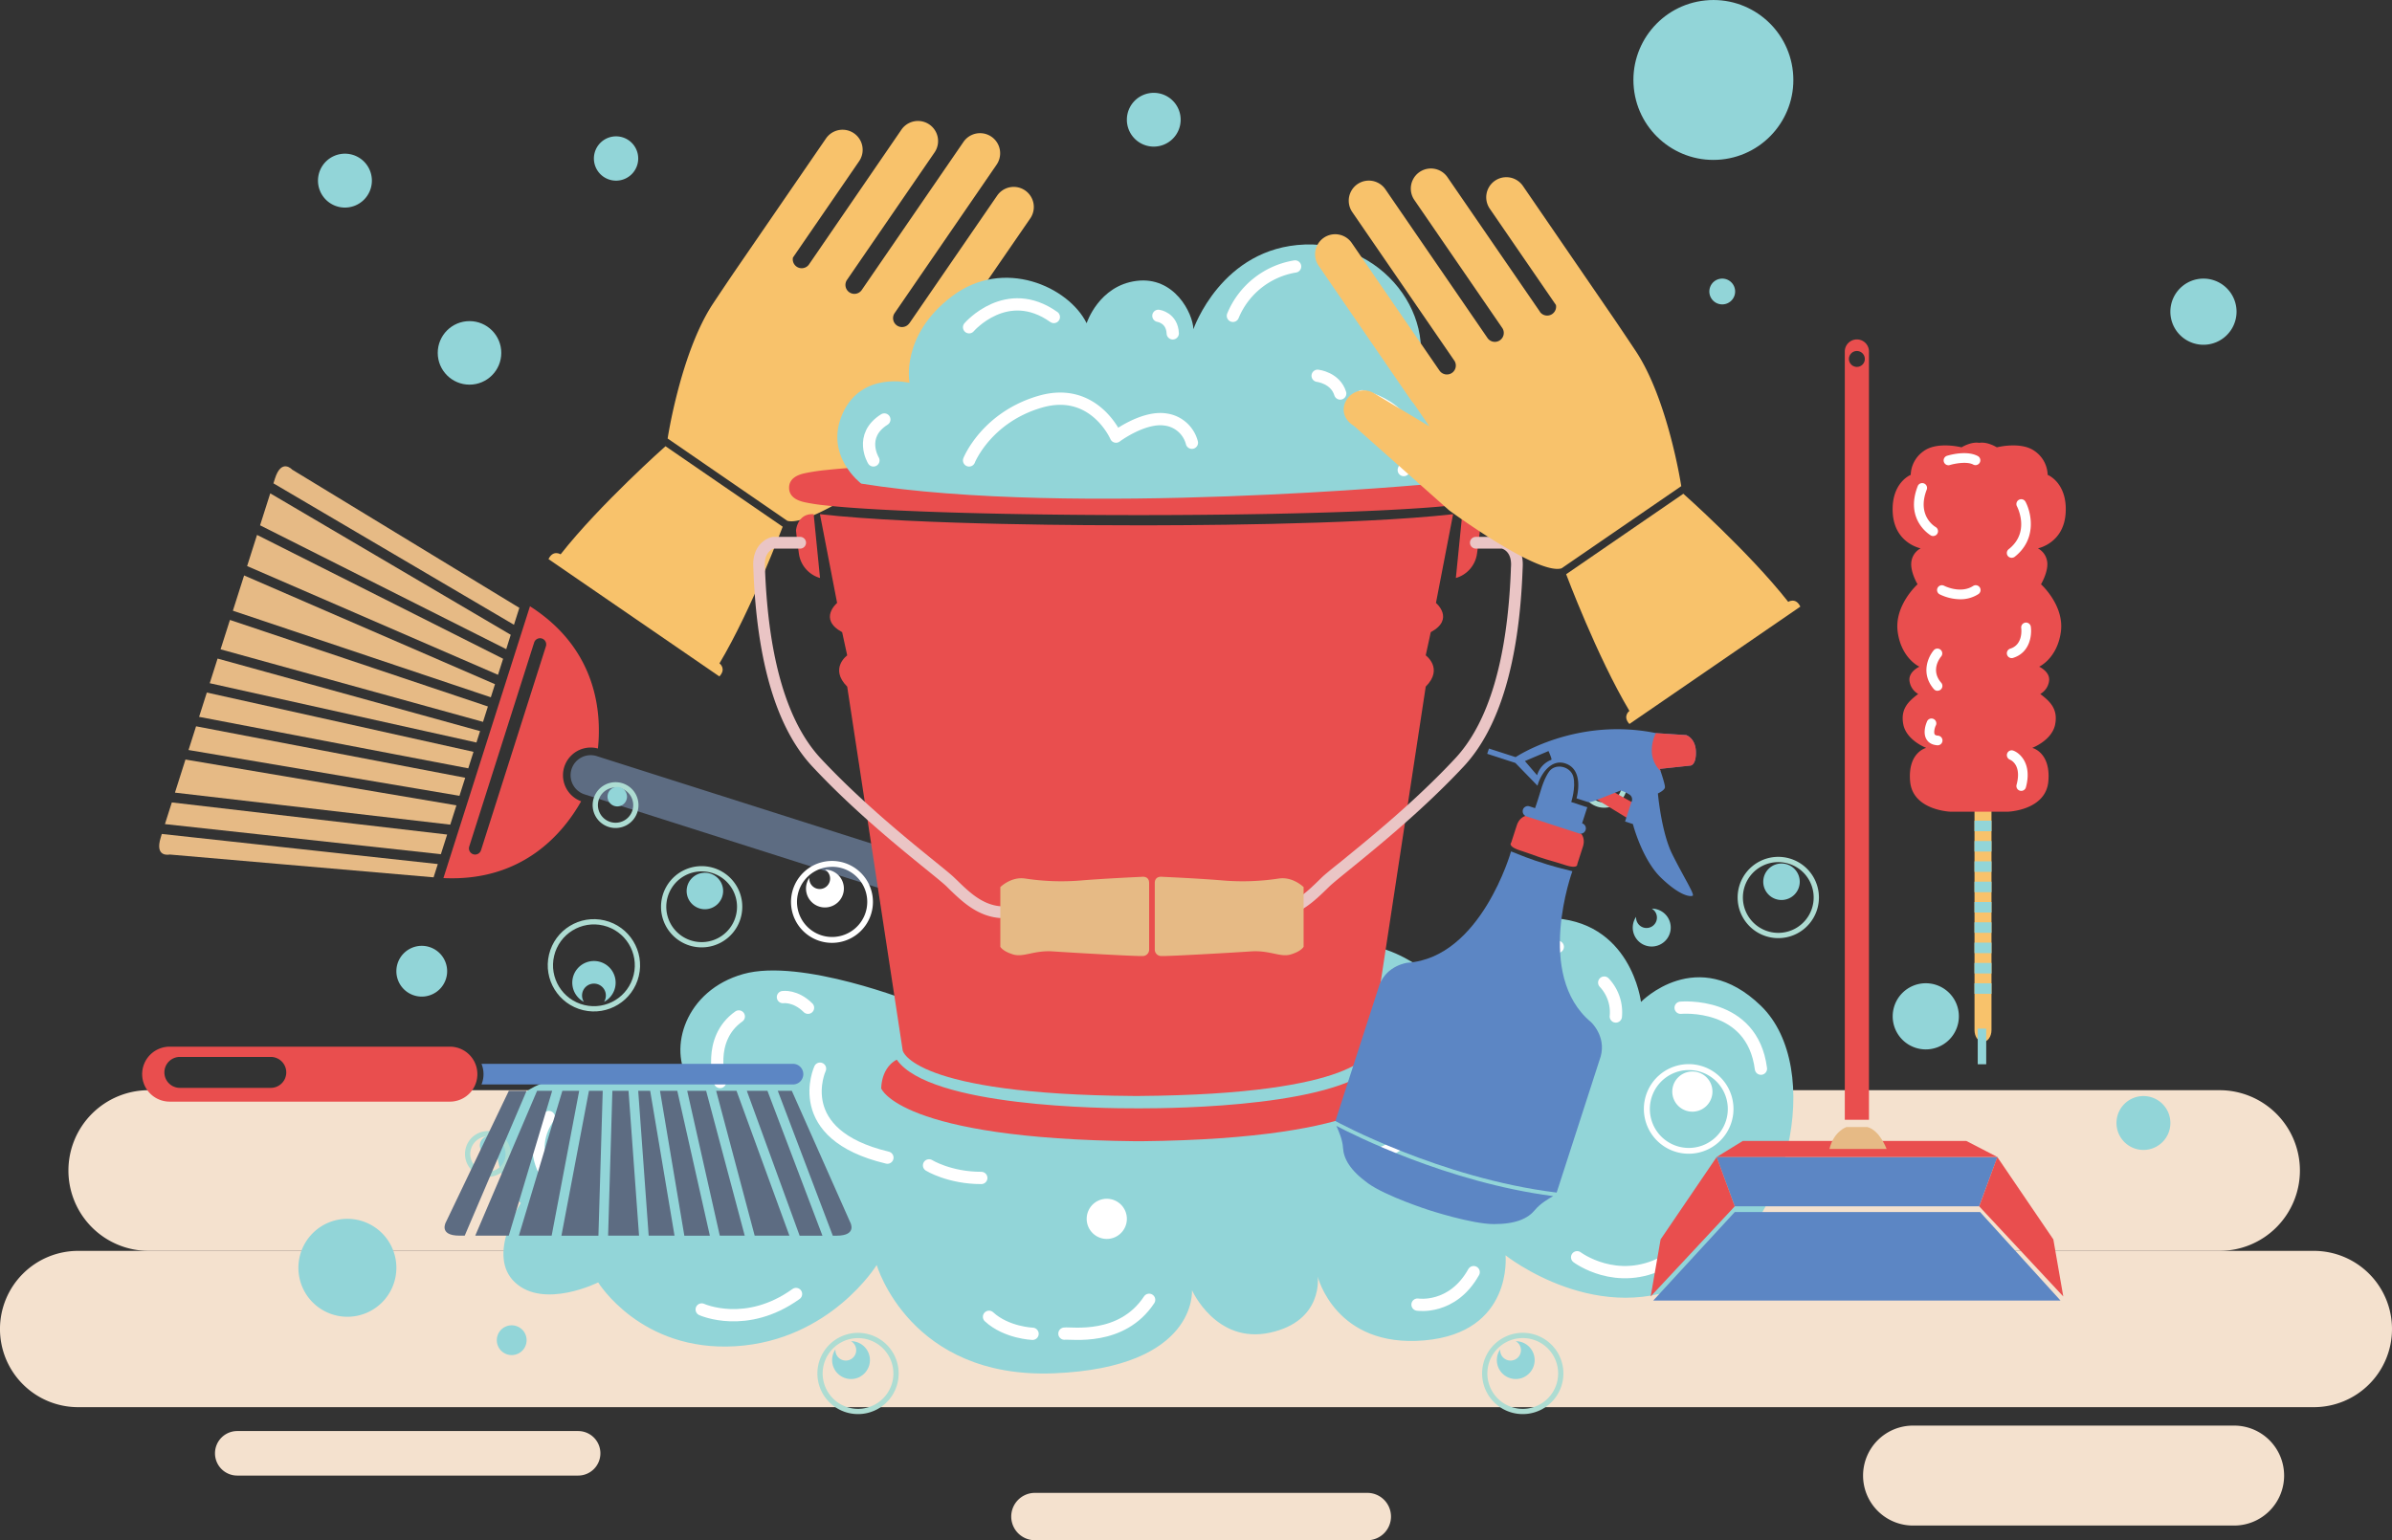 <svg id="Layer_1" data-name="Layer 1" xmlns="http://www.w3.org/2000/svg" viewBox="0 0 1363.43 878.18"><rect x="0" y="0" width="1363.43" height="878.18" fill="#333333" stroke="none"/><defs><style>.cls-1{fill:#f4e1ce;}.cls-2{fill:#f8c26b;}.cls-3{fill:#e6ba85;}.cls-4{fill:#5d6c82;}.cls-5{fill:#e94e4e;}.cls-6{fill:#92d5d8;}.cls-7{fill:#eac5c5;}.cls-10,.cls-8,.cls-9{fill:none;}.cls-8,.cls-9{stroke:#fff;stroke-linecap:round;stroke-width:7px;}.cls-10,.cls-8{stroke-miterlimit:10;}.cls-9{stroke-linejoin:round;}.cls-10{stroke:#addcd2;stroke-width:3px;}.cls-11{fill:#fff;}.cls-12{fill:#5c86c4;}</style></defs><path class="cls-1" d="M1343.39,727.47a45.8,45.8,0,0,1-45.81,45.8H117.26a45.8,45.8,0,0,1-45.81-45.8h0a45.81,45.81,0,0,1,45.81-45.81H1297.58a45.81,45.81,0,0,1,45.81,45.81Z" transform="translate(-32.45 -60.07)"/><path class="cls-1" d="M1395.88,817.83a44.55,44.55,0,0,1-44.55,44.55H77a44.56,44.56,0,0,1-44.56-44.55h0A44.56,44.56,0,0,1,77,773.27H1351.33a44.55,44.55,0,0,1,44.55,44.56Z" transform="translate(-32.45 -60.07)"/><path class="cls-1" d="M1334.39,901.38a28.5,28.5,0,0,1-28.5,28.5h-183a28.5,28.5,0,0,1-28.5-28.5h0a28.5,28.5,0,0,1,28.5-28.49h183a28.5,28.5,0,0,1,28.5,28.49Z" transform="translate(-32.45 -60.07)"/><path class="cls-1" d="M374.67,888.71A12.67,12.67,0,0,1,362,901.38H167.62A12.67,12.67,0,0,1,155,888.71h0A12.68,12.68,0,0,1,167.62,876H362a12.68,12.68,0,0,1,12.67,12.68Z" transform="translate(-32.45 -60.07)"/><path class="cls-1" d="M825.31,924.75a13.5,13.5,0,0,1-13.5,13.5H622.35a13.51,13.51,0,0,1-13.5-13.5h0a13.5,13.5,0,0,1,13.5-13.5H811.81a13.49,13.49,0,0,1,13.5,13.5Z" transform="translate(-32.45 -60.07)"/><path class="cls-2" d="M503.27,139a11.45,11.45,0,0,1,18.87,13l-37.72,54.92a5.09,5.09,0,0,0,9.1,4l.05-.08L546.26,134a11.45,11.45,0,0,1,18.87,13l-50,72.81a5.1,5.1,0,0,0,8.4,5.77l58.11-84.62a11.45,11.45,0,0,1,18.87,13l-58.26,84.83a5.09,5.09,0,0,0,8.53,5.55.23.23,0,0,1,.05,0l50-72.75a11.45,11.45,0,1,1,18.87,13L567,261.13a11.43,11.43,0,0,1-1.33,1.59L556.56,276l31.53-18.81A11.44,11.44,0,0,1,603.8,261c3.26,5.42,1.23,11.37-4.19,14.64l-54.29,48.16S494.85,361,481.2,357L413,310.09s7.44-49.12,25.93-77c4.75-7.15,8.55-12.8,11.58-17.26,0-.06.07-.12.11-.17Z" transform="translate(-32.45 -60.07)"/><path class="cls-2" d="M352,376.12c22.3-28.38,59.78-61.63,59.78-61.63l33.13,22.76.54.37,33.13,22.75S461,407.29,442.55,438.29c0,0,4.11,3-.05,7.46l-48.44-33.27-.54-.37-48.43-33.26C347.71,373.38,352,376.12,352,376.12Z" transform="translate(-32.45 -60.07)"/><path class="cls-3" d="M323.57,422,321,430.19,180.69,359.58c2.27-7.13,4.27-13.43,5.8-18.22Z" transform="translate(-32.45 -60.07)"/><path class="cls-3" d="M292.62,519.25l-3.52,11L132.17,512l6-18.87Z" transform="translate(-32.45 -60.07)"/><path class="cls-3" d="M145.93,468.79c1.51-4.76,3-9.42,4.41-13.86l152,33.81-.41,1.31-2.57,8.09Z" transform="translate(-32.45 -60.07)"/><path class="cls-3" d="M126.46,529.94c1.07-3.36,2.41-7.56,3.93-12.35L287.32,535.9l-3.57,11.2Z" transform="translate(-32.45 -60.07)"/><path class="cls-3" d="M319.22,435.67l-2.91,9.15-143-62,5.65-17.76Z" transform="translate(-32.45 -60.07)"/><path class="cls-3" d="M165.19,408.27l6.4-20.1,143,62-2.37,7.46Z" transform="translate(-32.45 -60.07)"/><path class="cls-3" d="M310.56,462.88l-1.46,4.57-1.33,4.2L158.18,430.29l3.15-9.88c.7-2.22,1.44-4.53,2.19-6.88Z" transform="translate(-32.45 -60.07)"/><path class="cls-3" d="M199,327.84l129.48,78.8-3.07,9.65L188.31,335.65l.87-2.74C192.92,321.15,199,327.84,199,327.84Z" transform="translate(-32.45 -60.07)"/><path class="cls-3" d="M297.62,503.52l-3.27,10.29L139.91,487.7c1.42-4.48,2.87-9,4.3-13.52Z" transform="translate(-32.45 -60.07)"/><path class="cls-3" d="M306.09,476.92l-2.07,6.5L152,449.61l2.1-6.6c.85-2.66,1.64-5.15,2.37-7.45Z" transform="translate(-32.45 -60.07)"/><path class="cls-3" d="M124.67,535.56,282,552.72l-2.41,7.57-150.42-13s-8.81,2-5.07-9.8C124.22,537,124.42,536.35,124.67,535.56Z" transform="translate(-32.45 -60.07)"/><path class="cls-4" d="M939.12,683.52a11.42,11.42,0,0,0-7.41-14.34l-559.11-178A11.42,11.42,0,0,0,365.67,513l559.11,178A11.42,11.42,0,0,0,939.12,683.52Zm-30.61-3.87a6.22,6.22,0,1,1,3.77-11.85l15.14,4.81a6.22,6.22,0,0,1-3.78,11.86Z" transform="translate(-32.45 -60.07)"/><path class="cls-5" d="M363.69,516.93a15.81,15.81,0,0,1,9.58-30.1c2.14-20.49-.53-56.71-38.74-81.09l-24.66,77.48L285.2,560.71C330.48,562.9,353.59,534.89,363.69,516.93Zm-63.78,25.78,37-116.3a3.52,3.52,0,0,1,6.71,2.14l-37,116.3a3.52,3.52,0,0,1-6.71-2.14Z" transform="translate(-32.45 -60.07)"/><path class="cls-6" d="M456.12,615.42c-33.09,9.3-43,42.39-30.88,61.13,0,0-71.68-14.06-95.94,8.41s-11,51.14,0,61.07c0,0-19.85,29.77-3.31,45.21s47.42,0,47.42,0,24.26,39.7,78.29,36.39,80.47-46.31,80.47-46.31,18.83,65.06,101,61.75,78.69-47.42,78.69-47.42,13.68,30.88,44.4,24.26,27.28-32,27.28-32,10.06,40.81,60.79,36.39S890.6,775.8,890.6,775.8s54,43,108.07,14.34,73.89-121.31,37.5-156.59-68.37-2.21-68.37-2.21-5.52-47.19-52.93-47.86-56.09,41.24-56.09,41.24-35.39-34.66-62.43-23.63L804.44,652s-23.47-17.12-26-4.55c0,0,44,24.28-129.51,14.91,0,0-41.25,40.5-52.83-.85,0,0-69.42,3.51-40.89-8.65l-1.65-21S489.2,606.11,456.12,615.42Z" transform="translate(-32.45 -60.07)"/><path class="cls-5" d="M681.52,353.76c-51.54,0-100-.93-136.49-2.62-17.82-.83-31.85-1.79-41.69-2.87a114.55,114.55,0,0,1-12-1.79c-2.49-.57-9.12-2.07-9.12-8.31s6.63-7.75,9.12-8.31a111.43,111.43,0,0,1,12-1.8c9.84-1.08,23.87-2,41.69-2.86,36.48-1.69,85-2.62,136.49-2.62s100,.93,136.49,2.62c17.83.82,31.86,1.78,41.7,2.86a111.43,111.43,0,0,1,12,1.8c2.49.56,9.11,2.06,9.11,8.31s-6.62,7.74-9.11,8.31a114.55,114.55,0,0,1-12,1.79c-9.84,1.08-23.87,2-41.7,2.87C781.54,352.83,733.07,353.76,681.52,353.76ZM554.13,338.17c35.15,1.44,80.32,2.23,127.39,2.23s92.25-.79,127.39-2.23c-35.14-1.44-80.31-2.24-127.39-2.24S589.28,336.73,554.13,338.17Z" transform="translate(-32.45 -60.07)"/><path class="cls-5" d="M850.94,403.84l9.77-50.6c-55.78,6.32-161.65,6.37-179.18,6.34H679c-17.53,0-123.39,0-179.18-6.34l9.78,50.6s-10.93,9.19,2.87,16.67l2.88,13.22s-10.35,7.47,0,17.82L547,659.09s5.11,25,132,25.86h2.49c126.93-.89,132-25.86,132-25.86l31.62-207.54c10.35-10.35,0-17.82,0-17.82l2.87-13.22C861.86,413,850.94,403.84,850.94,403.84Z" transform="translate(-32.45 -60.07)"/><path class="cls-5" d="M828.32,680.56c-.49-12.87-8.89-16.33-8.89-16.33C800.58,691.19,701,692,682.94,692v0l-1.42,0-1.41,0v0c-18.09.07-117.65-.77-136.49-27.73,0,0-8.4,3.46-8.9,16.33,0,0,10.24,28.78,145.39,30.15v0h2.83v0C818.09,709.34,828.32,680.56,828.32,680.56Z" transform="translate(-32.45 -60.07)"/><path class="cls-5" d="M496.24,353.24l3.62,36.38a16.82,16.82,0,0,1-12.07-14.14c-1.61-11.7-1.61-13.06-1.61-13.06S487,352.64,496.24,353.24Z" transform="translate(-32.45 -60.07)"/><path class="cls-7" d="M602.6,583.48h-.26c-12.91-1-21.82-9.69-29-16.65L572,565.48c-1.83-1.76-6.11-5.23-11.52-9.63-15.68-12.71-41.91-34-65-58.75-20.25-21.69-31.54-59.25-33.57-111.65,0-1-.07-1.77-.1-2.41-.55-11.53,6.85-16,10.83-16.8l.32-.06h15.58a3.34,3.34,0,0,1,0,6.68H473.63c-1.15.34-5.57,2.18-5.2,9.87,0,.65.06,1.48.1,2.46,2,50.75,12.66,86.87,31.78,107.35,22.8,24.41,48.81,45.52,64.36,58.13,5.75,4.67,9.91,8,11.94,10L578,562c6.72,6.54,14.35,14,24.85,14.79a3.33,3.33,0,0,1-.26,6.66Z" transform="translate(-32.45 -60.07)"/><path class="cls-5" d="M865.92,353.24l-3.63,36.38a16.82,16.82,0,0,0,12.08-14.14c1.61-11.7,1.61-13.06,1.61-13.06S875.21,352.64,865.92,353.24Z" transform="translate(-32.45 -60.07)"/><path class="cls-7" d="M759.56,583.48a3.33,3.33,0,0,1-.26-6.66c10.5-.84,18.13-8.25,24.85-14.79l1.39-1.35c2-2,6.2-5.34,12-10C813,538.06,839.05,517,861.85,492.54,881,472.06,891.66,436,893.63,385.19c0-1,.07-1.81.1-2.46.36-7.64-4-9.5-5.21-9.87H873.67a3.34,3.34,0,0,1,0-6.68h15.58l.31.06c4,.77,11.39,5.27,10.84,16.8,0,.64-.06,1.45-.1,2.41-2,52.4-13.32,90-33.57,111.65-23.12,24.75-49.35,46-65,58.75-5.41,4.4-9.69,7.87-11.51,9.63l-1.38,1.34c-7.17,7-16.08,15.63-29,16.65Z" transform="translate(-32.45 -60.07)"/><path class="cls-3" d="M687.45,563.57v38a3.65,3.65,0,0,1-3.77,3.59c-3.78.19-40.07-1.89-51-2.64s-16.82,3.59-22.87,1.7-7.18-4.35-7.18-4.35v-34s6-6.05,14-4.92a136.44,136.44,0,0,0,31.93,1.13c13.42-1.13,34.59-2.07,34.59-2.07S687.45,559.22,687.45,563.57Z" transform="translate(-32.45 -60.07)"/><path class="cls-3" d="M690.67,563.57v38a3.67,3.67,0,0,0,3.78,3.59c3.78.19,40.06-1.89,51-2.64s16.82,3.59,22.87,1.7,7.18-4.35,7.18-4.35v-34s-6-6.05-14-4.92a136.53,136.53,0,0,1-31.94,1.13C716.18,560.92,695,560,695,560S690.67,559.22,690.67,563.57Z" transform="translate(-32.45 -60.07)"/><path class="cls-6" d="M523.35,335.81s-21.42-16-10.54-40.12,38.08-17.34,38.08-17.34S545.45,251.5,575,229.06s66.63-5.44,76.83,15.3c0,0,6.9-21.42,28.44-24.14s32.08,18.36,32.42,27.54c0,0,16-46.58,63.57-48.28s80.57,47.26,59.83,84.65c0,0,39.78,20.4,13.94,51.68C850.05,335.81,644,355.18,523.35,335.81Z" transform="translate(-32.45 -60.07)"/><path class="cls-8" d="M530.29,322.58s-8.57-14,6.23-23.33" transform="translate(-32.45 -60.07)"/><path class="cls-8" d="M584.83,246.66s21.42-24.93,48.3-5.85" transform="translate(-32.45 -60.07)"/><path class="cls-8" d="M692.73,240.14s7.79,1.06,8.18,10" transform="translate(-32.45 -60.07)"/><path class="cls-8" d="M735.2,240.14A46.45,46.45,0,0,1,770.64,212" transform="translate(-32.45 -60.07)"/><path class="cls-8" d="M789.34,212s10.91-3,19.48,14.07" transform="translate(-32.45 -60.07)"/><path class="cls-9" d="M584.83,322.58s9.74-24.5,40.51-33.46S668.58,309,668.58,309s15.58-11.69,28.24-9.74a17.9,17.9,0,0,1,15,13.24" transform="translate(-32.45 -60.07)"/><path class="cls-9" d="M808.82,286s38.57,8.18,23.77,42.08" transform="translate(-32.45 -60.07)"/><path class="cls-9" d="M783.5,274.32s10.13,1.16,12.86,10.12" transform="translate(-32.45 -60.07)"/><path class="cls-8" d="M442.88,677s-7.77-24.27,10.68-37.38" transform="translate(-32.45 -60.07)"/><path class="cls-8" d="M478.72,628.58s7.09-1.1,14.3,6.07" transform="translate(-32.45 -60.07)"/><path class="cls-8" d="M345.29,731.69s-13.23-16,0-34.73" transform="translate(-32.45 -60.07)"/><path class="cls-8" d="M499.86,669.39s-17.28,37.49,38.41,50.72" transform="translate(-32.45 -60.07)"/><path class="cls-8" d="M432.41,806.68s25.38,11.58,53.77-8.82" transform="translate(-32.45 -60.07)"/><path class="cls-8" d="M562,724.52s11.58,7.17,29.78,7.17" transform="translate(-32.45 -60.07)"/><path class="cls-8" d="M639.17,820.46c3.86-.55,32.6,4.42,48.28-19.29" transform="translate(-32.45 -60.07)"/><path class="cls-8" d="M621,820.55s-14.89-.55-24.81-9.69" transform="translate(-32.45 -60.07)"/><path class="cls-8" d="M876.82,620.31c0-1.65,14.89-24.81,43.56-20.4" transform="translate(-32.45 -60.07)"/><path class="cls-8" d="M946.85,620.31a24.64,24.64,0,0,1,6.61,19.32" transform="translate(-32.45 -60.07)"/><path class="cls-8" d="M990.4,634.65s40.81-3.86,45.77,34.74" transform="translate(-32.45 -60.07)"/><path class="cls-8" d="M931.41,776.91S954,794,981,779.66" transform="translate(-32.45 -60.07)"/><path class="cls-8" d="M840.43,803.91s19.85,3.2,32-18.52" transform="translate(-32.45 -60.07)"/><path class="cls-8" d="M807.9,720.11c1.65,1.11,32-4.06,40.8-32.63" transform="translate(-32.45 -60.07)"/><circle class="cls-10" cx="370.97" cy="610.41" r="24.81" transform="translate(-341.35 769.43) rotate(-76.57)"/><path class="cls-6" d="M371,608a12.35,12.35,0,0,0-5.75,23.28,6.79,6.79,0,1,1,11.51,0A12.35,12.35,0,0,0,371,608Z" transform="translate(-32.45 -60.07)"/><path class="cls-6" d="M979,598.46a10.78,10.78,0,0,0-5.05-20.32,5.8,5.8,0,0,1,2.26,2.34A5.93,5.93,0,0,1,965.7,586a5.85,5.85,0,0,1-.67-3.19A10.79,10.79,0,0,0,979,598.46Z" transform="translate(-32.45 -60.07)"/><path class="cls-11" d="M506.72,597.65a23.35,23.35,0,1,1,10.87-2.71A23.29,23.29,0,0,1,506.72,597.65Zm0-43.35A20,20,0,1,0,516.05,592a20,20,0,0,0-9.37-37.72Z" transform="translate(-32.45 -60.07)"/><path class="cls-11" d="M507.7,576.21a10.78,10.78,0,0,0-5.05-20.32,5.93,5.93,0,1,1-8.89,4.7,10.78,10.78,0,0,0,13.94,15.62Z" transform="translate(-32.45 -60.07)"/><path class="cls-10" d="M881.27,853.31a21.67,21.67,0,1,1,29.28,9A21.66,21.66,0,0,1,881.27,853.31Z" transform="translate(-32.45 -60.07)"/><path class="cls-6" d="M901.43,845.08a10.78,10.78,0,0,0-5-20.32,5.93,5.93,0,1,1-8.89,4.7,10.78,10.78,0,0,0,13.94,15.62Z" transform="translate(-32.45 -60.07)"/><path class="cls-10" d="M502.38,853.31a21.66,21.66,0,1,1,29.28,9A21.66,21.66,0,0,1,502.38,853.31Z" transform="translate(-32.45 -60.07)"/><path class="cls-6" d="M522.54,845.08a10.78,10.78,0,0,0-5-20.32,5.93,5.93,0,1,1-8.23,7.89,5.84,5.84,0,0,1-.66-3.19,10.78,10.78,0,0,0,13.94,15.62Z" transform="translate(-32.45 -60.07)"/><path class="cls-10" d="M413.25,587.21a21.66,21.66,0,1,1,29.28,9A21.67,21.67,0,0,1,413.25,587.21Z" transform="translate(-32.45 -60.07)"/><path class="cls-6" d="M444.63,568.08a10.4,10.4,0,1,1-10.4-10.4A10.4,10.4,0,0,1,444.63,568.08Z" transform="translate(-32.45 -60.07)"/><path class="cls-10" d="M1026.92,581.94a21.67,21.67,0,1,1,29.28,9A21.68,21.68,0,0,1,1026.92,581.94Z" transform="translate(-32.45 -60.07)"/><path class="cls-6" d="M1058.3,562.81a10.4,10.4,0,1,1-10.39-10.4A10.4,10.4,0,0,1,1058.3,562.81Z" transform="translate(-32.45 -60.07)"/><path class="cls-10" d="M300.33,723.4A11.56,11.56,0,1,1,316,728.22,11.56,11.56,0,0,1,300.33,723.4Z" transform="translate(-32.45 -60.07)"/><path class="cls-6" d="M317.07,713.19a5.55,5.55,0,1,1-5.55-5.54A5.54,5.54,0,0,1,317.07,713.19Z" transform="translate(-32.45 -60.07)"/><path class="cls-10" d="M373.1,524.5a11.56,11.56,0,1,1,15.62,4.83A11.57,11.57,0,0,1,373.1,524.5Z" transform="translate(-32.45 -60.07)"/><path class="cls-6" d="M389.84,514.29a5.55,5.55,0,1,1-5.54-5.54A5.54,5.54,0,0,1,389.84,514.29Z" transform="translate(-32.45 -60.07)"/><path class="cls-11" d="M995.11,717.88a25.54,25.54,0,1,1,11.89-3A25.47,25.47,0,0,1,995.11,717.88Zm0-47.7A22.2,22.2,0,1,0,1005.45,712a22.19,22.19,0,0,0-10.38-41.82Z" transform="translate(-32.45 -60.07)"/><path class="cls-11" d="M1008.54,682.46A11.45,11.45,0,1,1,997.1,671,11.44,11.44,0,0,1,1008.54,682.46Z" transform="translate(-32.45 -60.07)"/><path class="cls-11" d="M674.76,755a11.45,11.45,0,1,1-11.45-11.44A11.45,11.45,0,0,1,674.76,755Z" transform="translate(-32.45 -60.07)"/><path class="cls-10" d="M936.62,512.94a11.56,11.56,0,1,1,15.62,4.82A11.58,11.58,0,0,1,936.62,512.94Z" transform="translate(-32.45 -60.07)"/><path class="cls-6" d="M953.37,502.73a5.55,5.55,0,1,1-5.55-5.55A5.56,5.56,0,0,1,953.37,502.73Z" transform="translate(-32.45 -60.07)"/><path class="cls-5" d="M113.48,672.51a15.68,15.68,0,0,0,15.67,15.67H288.88a15.67,15.67,0,1,0,0-31.34H129.15A15.68,15.68,0,0,0,113.48,672.51Zm12.67-1a8.82,8.82,0,0,1,8.82-8.82H186.8a8.82,8.82,0,0,1,0,17.64H135A8.82,8.82,0,0,1,126.15,671.48Z" transform="translate(-32.45 -60.07)"/><path class="cls-12" d="M308.05,672.51a15.56,15.56,0,0,0-1.15-5.88H484.45a5.88,5.88,0,0,1,0,11.76H306.9A15.56,15.56,0,0,0,308.05,672.51Z" transform="translate(-32.45 -60.07)"/><path class="cls-4" d="M338.6,682h8.59l-24.74,82.59H303.34Z" transform="translate(-32.45 -60.07)"/><path class="cls-4" d="M440.65,682h11.61l30.15,82.59h-19.8Z" transform="translate(-32.45 -60.07)"/><path class="cls-4" d="M437.07,764.62H422.52L408.64,682h9.86Z" transform="translate(-32.45 -60.07)"/><path class="cls-4" d="M501.24,764.62h-13L458.13,682h11.76Z" transform="translate(-32.45 -60.07)"/><path class="cls-4" d="M353,682h9.59l-15.7,82.59H328.21Z" transform="translate(-32.45 -60.07)"/><path class="cls-4" d="M373.55,764.62H352.46L368.15,682H376Z" transform="translate(-32.45 -60.07)"/><path class="cls-4" d="M381.5,682h9.2l6,82.59H379.07Z" transform="translate(-32.45 -60.07)"/><path class="cls-4" d="M286.66,756.81,322.48,682h10.13l-35.27,82.59h-2.87C282.13,764.62,286.66,756.81,286.66,756.81Z" transform="translate(-32.45 -60.07)"/><path class="cls-4" d="M424.15,682h10.79l22,82.59H442.72Z" transform="translate(-32.45 -60.07)"/><path class="cls-4" d="M396.23,682h6.82l13.88,82.59H402.19Z" transform="translate(-32.45 -60.07)"/><path class="cls-4" d="M507.14,764.62,475.78,682h8L517,756.81s4.53,7.81-7.8,7.81Z" transform="translate(-32.45 -60.07)"/><path class="cls-2" d="M900.49,166.06a11.45,11.45,0,0,0-18.87,13l37.72,54.92a5.09,5.09,0,0,1-9.1,3.95.56.56,0,0,1,0-.08L857.5,161.1a11.45,11.45,0,0,0-18.87,13l50,72.81a5.09,5.09,0,1,1-8.39,5.76L822.12,168a11.45,11.45,0,0,0-18.87,13l58.26,84.83a5.09,5.09,0,0,1-8.53,5.55l-.05-.06-50-72.74a11.45,11.45,0,1,0-18.87,13l52.68,76.71a11.43,11.43,0,0,0,1.33,1.59l9.09,13.23-31.53-18.81a11.45,11.45,0,0,0-15.71,3.9c-3.26,5.42-1.23,11.37,4.19,14.63l54.29,48.17s50.47,37.18,64.12,33.12l68.24-46.87s-7.44-49.12-25.93-77c-4.75-7.15-8.55-12.8-11.58-17.26l-.11-.18Z" transform="translate(-32.45 -60.07)"/><path class="cls-2" d="M1051.73,403.22c-22.3-28.38-59.78-61.63-59.78-61.63l-33.13,22.75-.54.37-33.13,22.76s17.58,46.92,36.06,77.92c0,0-4.1,3,0,7.46l48.44-33.27.54-.37,48.44-33.27C1056.05,400.48,1051.73,403.22,1051.73,403.22Z" transform="translate(-32.45 -60.07)"/><polygon class="cls-12" points="978.48 659.69 1138.54 659.69 1128.13 687.8 988.81 687.8 978.48 659.69"/><polygon class="cls-12" points="988.81 691.05 942.34 741.53 1174.49 741.53 1128.64 691.05 988.81 691.05"/><polygon class="cls-5" points="978.48 659.69 993.4 650.51 1120.76 650.51 1138.54 659.69 978.48 659.69"/><polygon class="cls-5" points="978.48 659.69 946.54 706.66 940.88 739.19 988.81 687.8 978.48 659.69"/><polygon class="cls-5" points="1138.46 659.69 1170.4 706.66 1176.06 739.19 1128.13 687.8 1138.46 659.69"/><path class="cls-3" d="M1075.22,715.17h32.58s-3.82-10.6-10.92-12.5h-12S1077.65,705.14,1075.22,715.17Z" transform="translate(-32.45 -60.07)"/><path class="cls-5" d="M1090.87,253.6a6.89,6.89,0,0,0-6.89,6.88V698.53h13.77v-438A6.88,6.88,0,0,0,1090.87,253.6Zm0,15.66a4.53,4.53,0,1,1,4.52-4.52A4.52,4.52,0,0,1,1090.87,269.26Z" transform="translate(-32.45 -60.07)"/><polygon class="cls-5" points="931.04 457.87 919.2 451.23 909.2 455.24 928.14 466.82 931.04 457.87"/><path class="cls-5" d="M893.8,540.59s1.59-4.92,3.19-9.85,5.28-5.52,5.28-5.52l14.81,4.16a.78.78,0,0,0,0-.09l1.06.39,1.08.31,0,.08,14.44,5.31s2.64,2.65,1,7.57l-3.18,9.84s.62,2.92-6.85.51c-5.64-1.83-10.78-3.16-12.88-3.93-2.15-.6-7.09-2.54-12.74-4.37C891.59,542.59,893.8,540.59,893.8,540.59Z" transform="translate(-32.45 -60.07)"/><path class="cls-12" d="M881.15,486.86l-1,3,16.05,5.2,12.63,13c1.32-5.48,7.65-16.63,17.13-12.19s5.1,19.39,5.1,19.39l6.18,2c1.54.5,4.51-.76,4.51-.76l14.5-5.72a18.51,18.51,0,0,1,4.67,2.14,3.26,3.26,0,0,1,1.35,4.63l-3.53,10.92,4.45,1.44s5.17,20.16,16.07,30.65,16.68,10.85,18,10.22-5.47-11.24-11.68-23.79-8.13-34.52-8.13-34.52,3.78-1.72,4-3.44-2.92-10.6-2.92-10.6l17.4-1.87s3.33-.08,3.15-7.82-5.48-9.55-5.48-9.55l-17.32-1.14c-45.65-9.31-79.94,13.71-79.94,13.71ZM901.64,494l13.45-5.71s2.17,4.74,1.63,5a13.41,13.41,0,0,0-8.13,8.8Z" transform="translate(-32.45 -60.07)"/><path class="cls-12" d="M900.53,521.74a3,3,0,0,0,1.93,3.78l30,9.73a3,3,0,0,0,3.78-1.94h0a3,3,0,0,0-1.93-3.78l-30.06-9.72a3,3,0,0,0-3.77,1.93Z" transform="translate(-32.45 -60.07)"/><path class="cls-12" d="M933.66,531.25l3.53-10.9-9.14-3s2.76-8.44,1.18-14.47-10.76-8.14-14.21-2.27c0,0-2.27,3.12-4.33,10.09S907,522.05,907,522.05Z" transform="translate(-32.45 -60.07)"/><path class="cls-5" d="M999.12,488.77c.18,7.74-3.15,7.82-3.15,7.82l-17.4,1.87s.18.51.44,1.29a16.36,16.36,0,0,1-4.92-9.72,21.41,21.41,0,0,1,2.23-11.95l17.32,1.14S999,481,999.12,488.77Z" transform="translate(-32.45 -60.07)"/><path class="cls-12" d="M939.29,642.81c-32.26-26.82-10.6-86-10.6-86-14-3.42-17.68-5-17.68-5s-4-.89-17.27-6.3c0,0-17.1,60.64-59,63.48,0,0-11.69,1.33-16,12.56l-25.13,77.68.15.08c.63.34,59.46,32.47,125.7,40.68h.29l25.11-77.64C948,650.73,939.29,642.81,939.29,642.81Z" transform="translate(-32.45 -60.07)"/><path class="cls-12" d="M794.16,702c1.27,2.65,3.53,7.94,3.79,12.42.36,6.25,4,12.89,14.24,20.3S846.88,750,846.88,750,871.34,758,884,758s19.47-3.26,23.43-8.12c2.83-3.46,7.74-6.42,10.33-7.83C857.3,734.17,803.38,706.86,794.16,702Z" transform="translate(-32.45 -60.07)"/><path class="cls-2" d="M1167.59,647.38c0,3.72-2.17,6.75-4.84,6.75h0c-2.68,0-4.84-3-4.84-6.75V506.25c0-3.73,2.16-6.75,4.84-6.75h0c2.67,0,4.84,3,4.84,6.75Z" transform="translate(-32.45 -60.07)"/><path class="cls-5" d="M1209.86,352.57c1.06-17.31-10.25-21.75-10.25-21.75a17.07,17.07,0,0,0-7.42-13.58c-7.77-5.65-21.55-2.12-21.55-2.12s-5.31-3.35-10.05-2.55c-4.75-.8-10.06,2.55-10.06,2.55s-13.78-3.53-21.55,2.12a17.07,17.07,0,0,0-7.42,13.58s-11.3,4.44-10.25,21.75,15.9,20.14,15.9,20.14a10.17,10.17,0,0,0-5.3,7.77c-.7,5.66,3.54,12.72,3.54,12.72s-13.43,12-11.31,27.21,12.37,19.78,12.37,19.78-6.36,2.83-5.65,8.13a10,10,0,0,0,4.94,7.42c-5,3.88-10.25,8.12-8.48,17.31s13.07,13.43,13.07,13.43-10.6,2.47-9.18,19.07,23,17.32,23,17.32H1177s21.55-.71,23-17.32-9.18-19.07-9.18-19.07,11.3-4.24,13.07-13.43-3.53-13.43-8.48-17.31a10,10,0,0,0,5-7.42c.7-5.3-5.66-8.13-5.66-8.13s10.25-4.59,12.37-19.78-11.31-27.21-11.31-27.21,4.24-7.06,3.54-12.72a10.17,10.17,0,0,0-5.3-7.77S1208.8,369.88,1209.86,352.57Z" transform="translate(-32.45 -60.07)"/><path class="cls-11" d="M1134.35,365.7a2.68,2.68,0,0,1-1.34-.35c-.15-.09-15.06-8.69-7.44-28.19a2.76,2.76,0,0,1,5.14,2c-5.83,14.92,4.56,21.12,5,21.37a2.76,2.76,0,0,1-1.36,5.16Z" transform="translate(-32.45 -60.07)"/><path class="cls-11" d="M1179.1,378.09a2.75,2.75,0,0,1-2.17-1,2.77,2.77,0,0,1,.46-3.88c12.34-9.69,5-23.86,4.72-24.46a2.76,2.76,0,1,1,4.88-2.58c3.43,6.48,6.55,21.38-6.19,31.38A2.75,2.75,0,0,1,1179.1,378.09Z" transform="translate(-32.45 -60.07)"/><path class="cls-11" d="M1149.74,401.75a27.32,27.32,0,0,1-11.7-2.82,2.75,2.75,0,1,1,2.57-4.87h0c.09.05,9.28,4.75,16.49.12a2.76,2.76,0,0,1,3,4.64A18.84,18.84,0,0,1,1149.74,401.75Z" transform="translate(-32.45 -60.07)"/><path class="cls-11" d="M1179.09,435.3a2.76,2.76,0,0,1-.82-5.39c7.53-2.35,6.31-11.47,6.26-11.85a2.76,2.76,0,0,1,5.45-.82c.74,4.88-.41,14.92-10.06,17.93A2.66,2.66,0,0,1,1179.09,435.3Z" transform="translate(-32.45 -60.07)"/><path class="cls-11" d="M1136.84,453.94a2.73,2.73,0,0,1-2.08-.95c-7.63-8.8-3.34-18.41,0-22.26a2.76,2.76,0,0,1,4.17,3.61c-.67.78-6.27,7.81,0,15a2.75,2.75,0,0,1-2.08,4.56Z" transform="translate(-32.45 -60.07)"/><path class="cls-11" d="M1136.84,485h-.23c-3.52-.29-5.25-2-6.08-3.41-2.31-3.89-.07-9.25.2-9.85a2.76,2.76,0,1,1,5,2.21c-.6,1.38-1.11,3.82-.51,4.82.25.41.85.66,1.8.74a2.75,2.75,0,0,1-.23,5.5Z" transform="translate(-32.45 -60.07)"/><path class="cls-11" d="M1184.55,511a3,3,0,0,1-.72-.1,2.75,2.75,0,0,1-1.94-3.38c3-11.2-3.08-14-3.79-14.32a2.78,2.78,0,0,1-1.56-3.56,2.73,2.73,0,0,1,3.51-1.59c4,1.49,10.71,7.78,7.16,20.91A2.75,2.75,0,0,1,1184.55,511Z" transform="translate(-32.45 -60.07)"/><path class="cls-11" d="M1143.05,325.34a2.76,2.76,0,0,1-.81-5.39c1.13-.36,11.24-3.33,17.68.21a2.76,2.76,0,0,1-2.66,4.83c-3.73-2.05-11.1-.49-13.39.22A2.6,2.6,0,0,1,1143.05,325.34Z" transform="translate(-32.45 -60.07)"/><rect class="cls-6" x="1125.45" y="467.94" width="9.68" height="5.99"/><rect class="cls-6" x="1125.45" y="479.53" width="9.68" height="5.99"/><rect class="cls-6" x="1125.45" y="491.11" width="9.68" height="5.99"/><rect class="cls-6" x="1125.45" y="502.69" width="9.68" height="5.99"/><rect class="cls-6" x="1125.45" y="514.28" width="9.68" height="5.99"/><rect class="cls-6" x="1125.45" y="525.86" width="9.68" height="5.99"/><rect class="cls-6" x="1125.45" y="537.45" width="9.68" height="5.99"/><rect class="cls-6" x="1125.45" y="549.03" width="9.68" height="5.99"/><rect class="cls-6" x="1125.45" y="560.62" width="9.68" height="5.99"/><rect class="cls-6" x="1127.3" y="586.49" width="4.83" height="20.31"/><circle class="cls-6" cx="267.62" cy="201.2" r="18.11"/><path class="cls-6" d="M396.23,150.44a12.63,12.63,0,1,1-12.63-12.63A12.62,12.62,0,0,1,396.23,150.44Z" transform="translate(-32.45 -60.07)"/><circle class="cls-6" cx="1009.07" cy="105.65" r="45.58" transform="translate(-37.96 42.81) rotate(-5.82)"/><path class="cls-6" d="M1021.47,226.27a7.35,7.35,0,1,1-7.35-7.35A7.35,7.35,0,0,1,1021.47,226.27Z" transform="translate(-32.45 -60.07)"/><path class="cls-6" d="M287.32,613.82a14.47,14.47,0,1,1-14.47-14.47A14.47,14.47,0,0,1,287.32,613.82Z" transform="translate(-32.45 -60.07)"/><path class="cls-6" d="M705.42,128.33A15.33,15.33,0,1,1,690.09,113,15.33,15.33,0,0,1,705.42,128.33Z" transform="translate(-32.45 -60.07)"/><path class="cls-6" d="M258.38,782.94A27.92,27.92,0,1,1,230.47,755,27.92,27.92,0,0,1,258.38,782.94Z" transform="translate(-32.45 -60.07)"/><path class="cls-6" d="M332.61,824.2a8.49,8.49,0,1,1-8.49-8.49A8.49,8.49,0,0,1,332.61,824.2Z" transform="translate(-32.45 -60.07)"/><path class="cls-6" d="M1149,639.54a18.86,18.86,0,1,1-18.86-18.86A18.85,18.85,0,0,1,1149,639.54Z" transform="translate(-32.45 -60.07)"/><path class="cls-6" d="M1307.27,237.78a18.86,18.86,0,1,1-18.86-18.86A18.86,18.86,0,0,1,1307.27,237.78Z" transform="translate(-32.45 -60.07)"/><path class="cls-6" d="M1269.56,700.32A15.36,15.36,0,1,1,1254.2,685,15.36,15.36,0,0,1,1269.56,700.32Z" transform="translate(-32.45 -60.07)"/><path class="cls-6" d="M244.42,163.06a15.36,15.36,0,1,1-15.36-15.36A15.35,15.35,0,0,1,244.42,163.06Z" transform="translate(-32.45 -60.07)"/></svg>